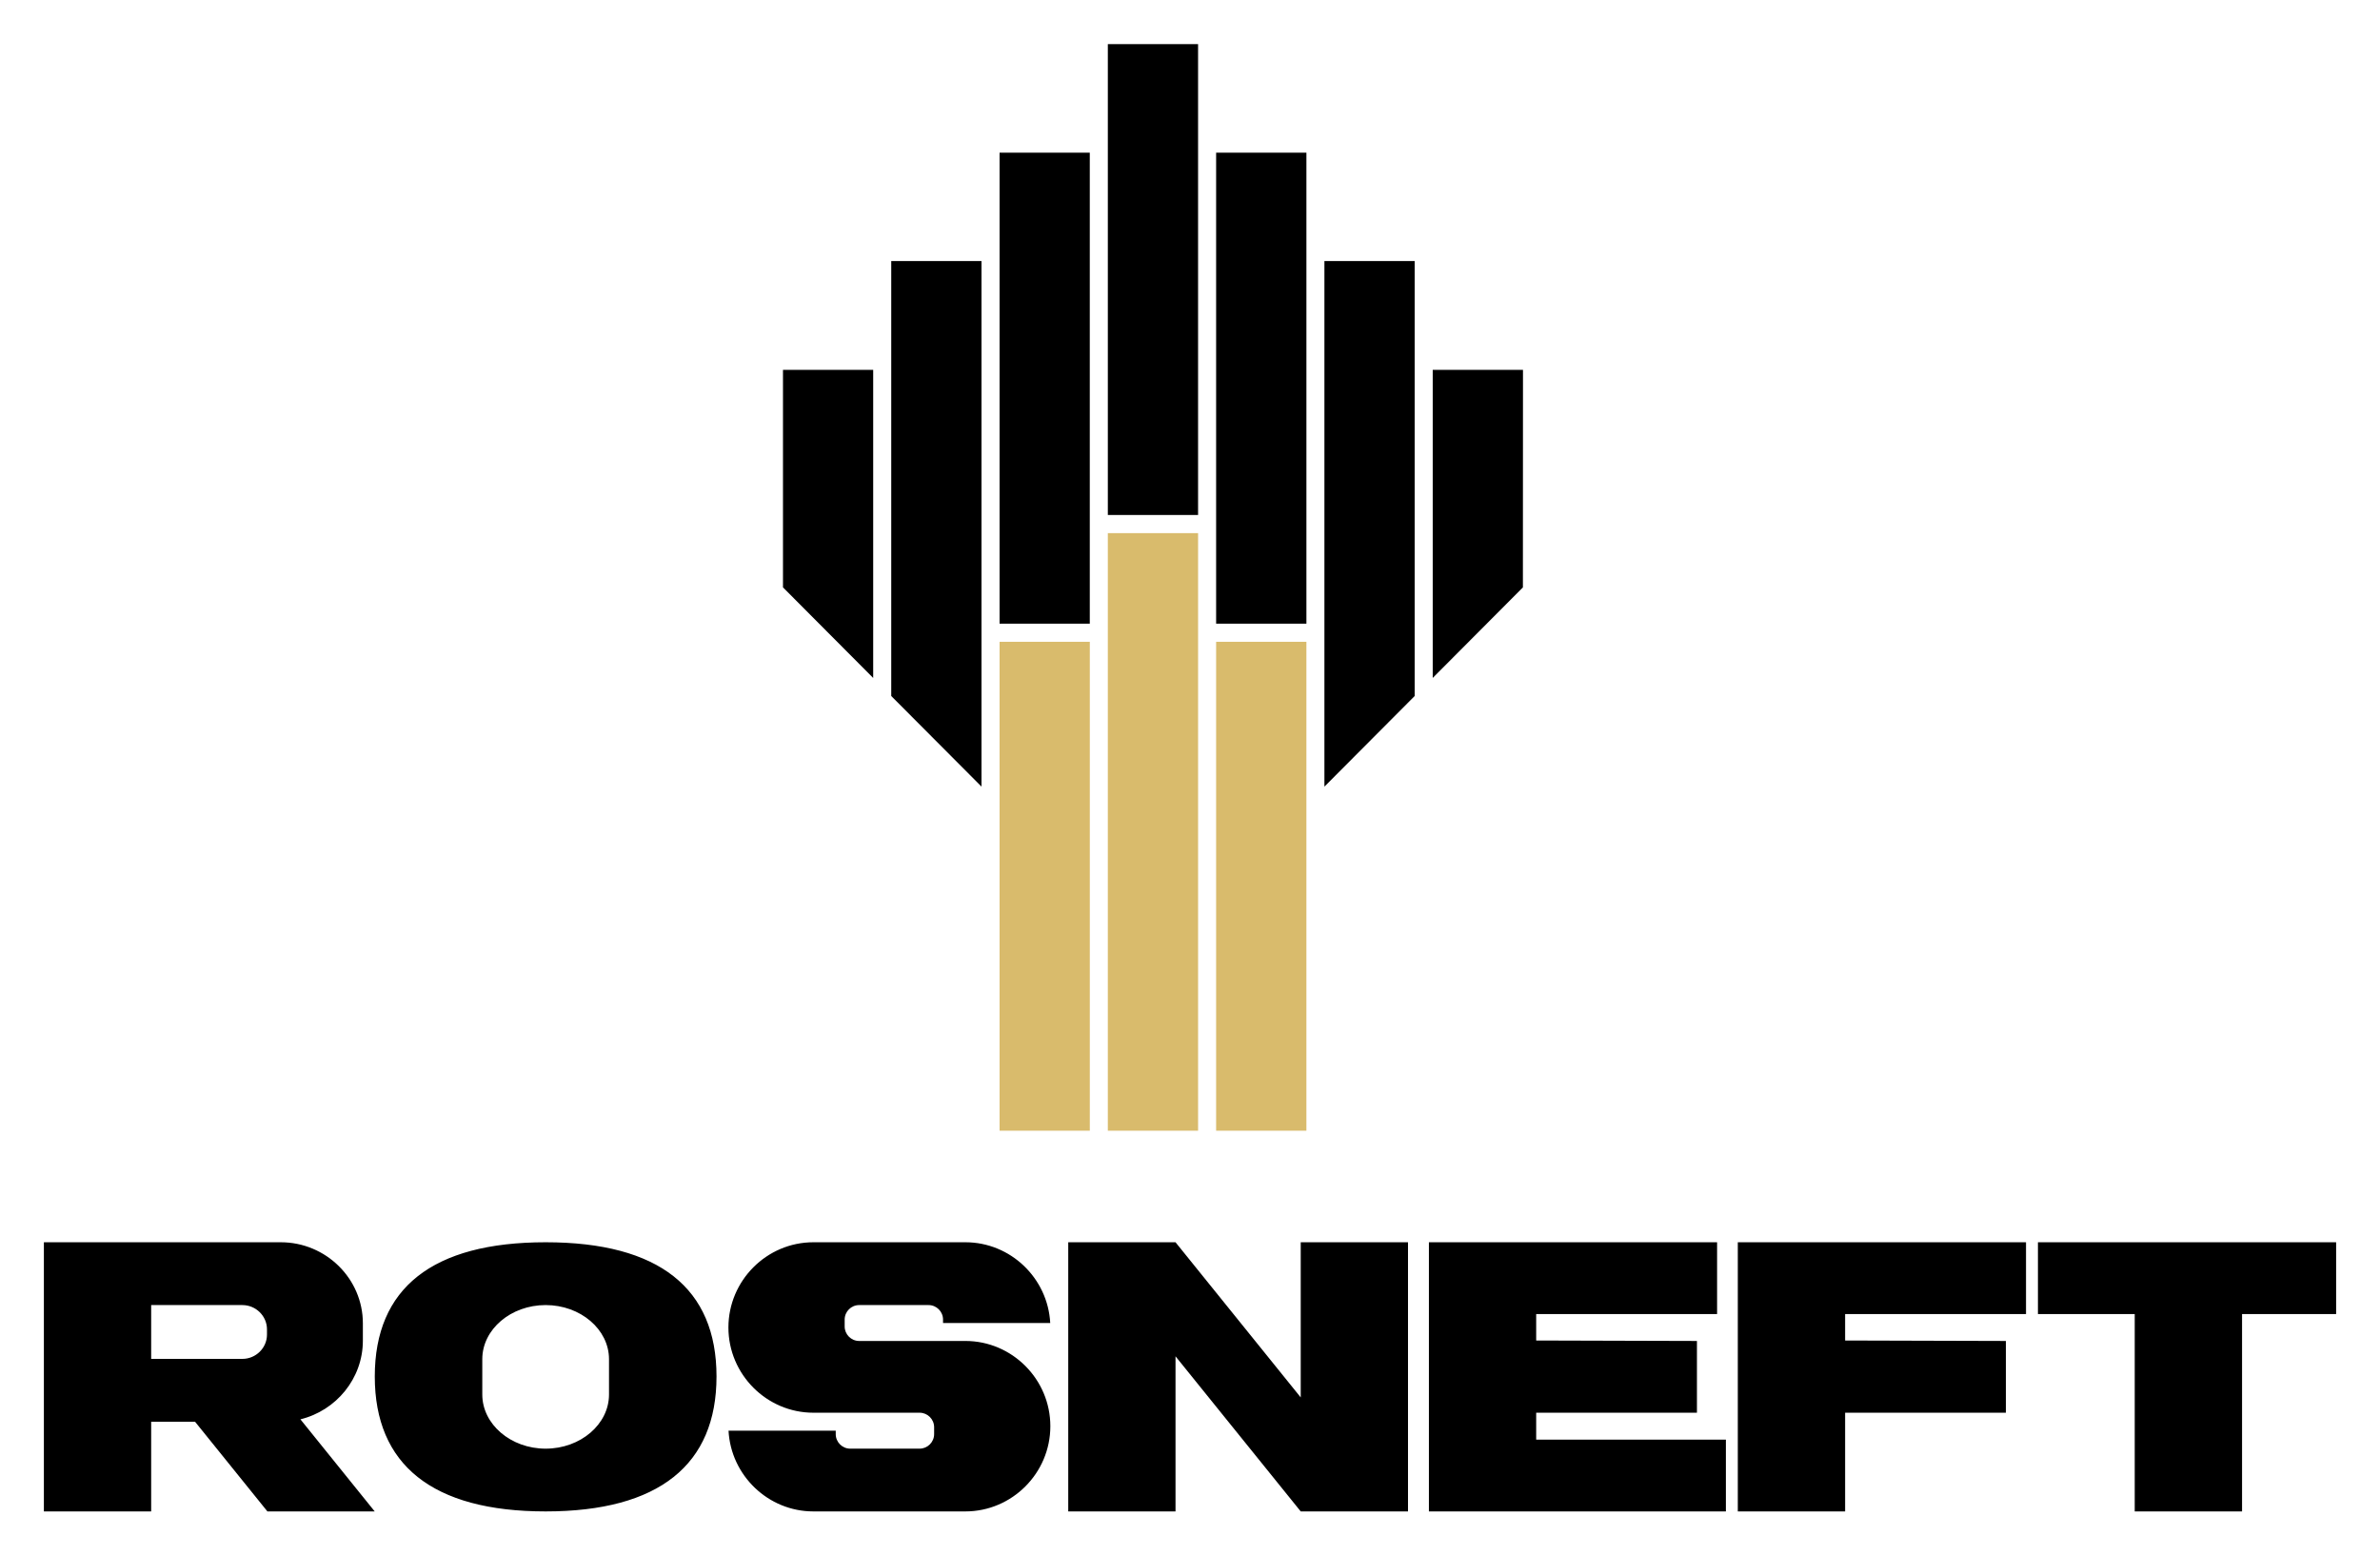 <svg width="176" height="115" viewBox="0 0 176 115" fill="none" xmlns="http://www.w3.org/2000/svg">
<path d="M89.932 83.592H96.608V47.447H89.932V83.592ZM81.924 83.592H88.598V39.414H81.924V83.592ZM73.918 83.592H80.591V47.447H73.918V83.592Z" fill="#D9BB6C"/>
<path d="M112.618 43.426L105.949 50.119V27.341H112.624M104.614 51.456L97.94 58.154V19.301H104.614M89.932 46.106H96.609V11.288H89.932V46.106ZM81.924 38.073H88.597V3.261H81.924V38.073ZM73.918 46.106H80.589V11.288H73.918V46.106ZM72.581 58.152L65.907 51.456V19.301H72.581M57.901 27.341V43.424L64.572 50.121V27.341" fill="black"/>
<path d="M20.764 91.839C24.104 91.839 26.834 94.534 26.834 97.828V99.114C26.834 101.917 24.857 104.283 22.216 104.929L27.711 111.739H19.776L14.422 105.105H11.179V111.739H3.245V91.84C3.158 91.84 12.577 91.839 20.764 91.839ZM11.179 100.461H17.921C18.922 100.461 19.743 99.653 19.743 98.664V98.28C19.743 97.29 18.923 96.483 17.921 96.483H11.179M60.148 111.738H71.389C74.846 111.738 77.673 108.903 77.673 105.438C77.673 101.969 74.846 99.136 71.389 99.136H63.533C62.945 99.136 62.463 98.654 62.463 98.066V97.552C62.463 96.964 62.944 96.483 63.533 96.483H68.669C69.256 96.483 69.737 96.964 69.737 97.552V97.807H77.664C77.488 94.495 74.734 91.839 71.389 91.839H60.148C56.695 91.839 53.866 94.674 53.866 98.141C53.866 101.606 56.695 104.441 60.148 104.441H68.008C68.596 104.441 69.078 104.923 69.078 105.513V106.025C69.078 106.613 68.594 107.097 68.008 107.097H62.87C62.283 107.097 61.802 106.613 61.802 106.025V105.77H53.875C54.049 109.079 56.805 111.738 60.148 111.738ZM96.188 111.738H104.121V91.839H96.188V103.309L86.929 91.839H78.996V111.738H86.929V100.27M128.51 111.738H136.446V104.441H148.335V99.136L136.446 99.102V97.146H149.823V91.839H128.51M27.715 101.761C27.715 108.279 31.962 111.738 40.35 111.738C48.739 111.738 52.986 108.279 52.986 101.761C52.986 95.242 48.739 91.839 40.35 91.839C31.962 91.839 27.715 95.242 27.715 101.761ZM40.35 96.482C42.928 96.482 45.036 98.28 45.036 100.484V103.093C45.036 105.295 42.928 107.098 40.35 107.098C37.774 107.098 35.665 105.295 35.665 103.093V100.484C35.665 98.28 37.774 96.482 40.35 96.482ZM105.667 111.738H127.629V106.433H113.6V104.441H125.488V99.136L113.6 99.102V97.146H126.978V91.839H105.667M157.862 111.738H165.799V97.146H172.756V91.841H150.705V97.146H157.862" fill="black"/>
</svg>
